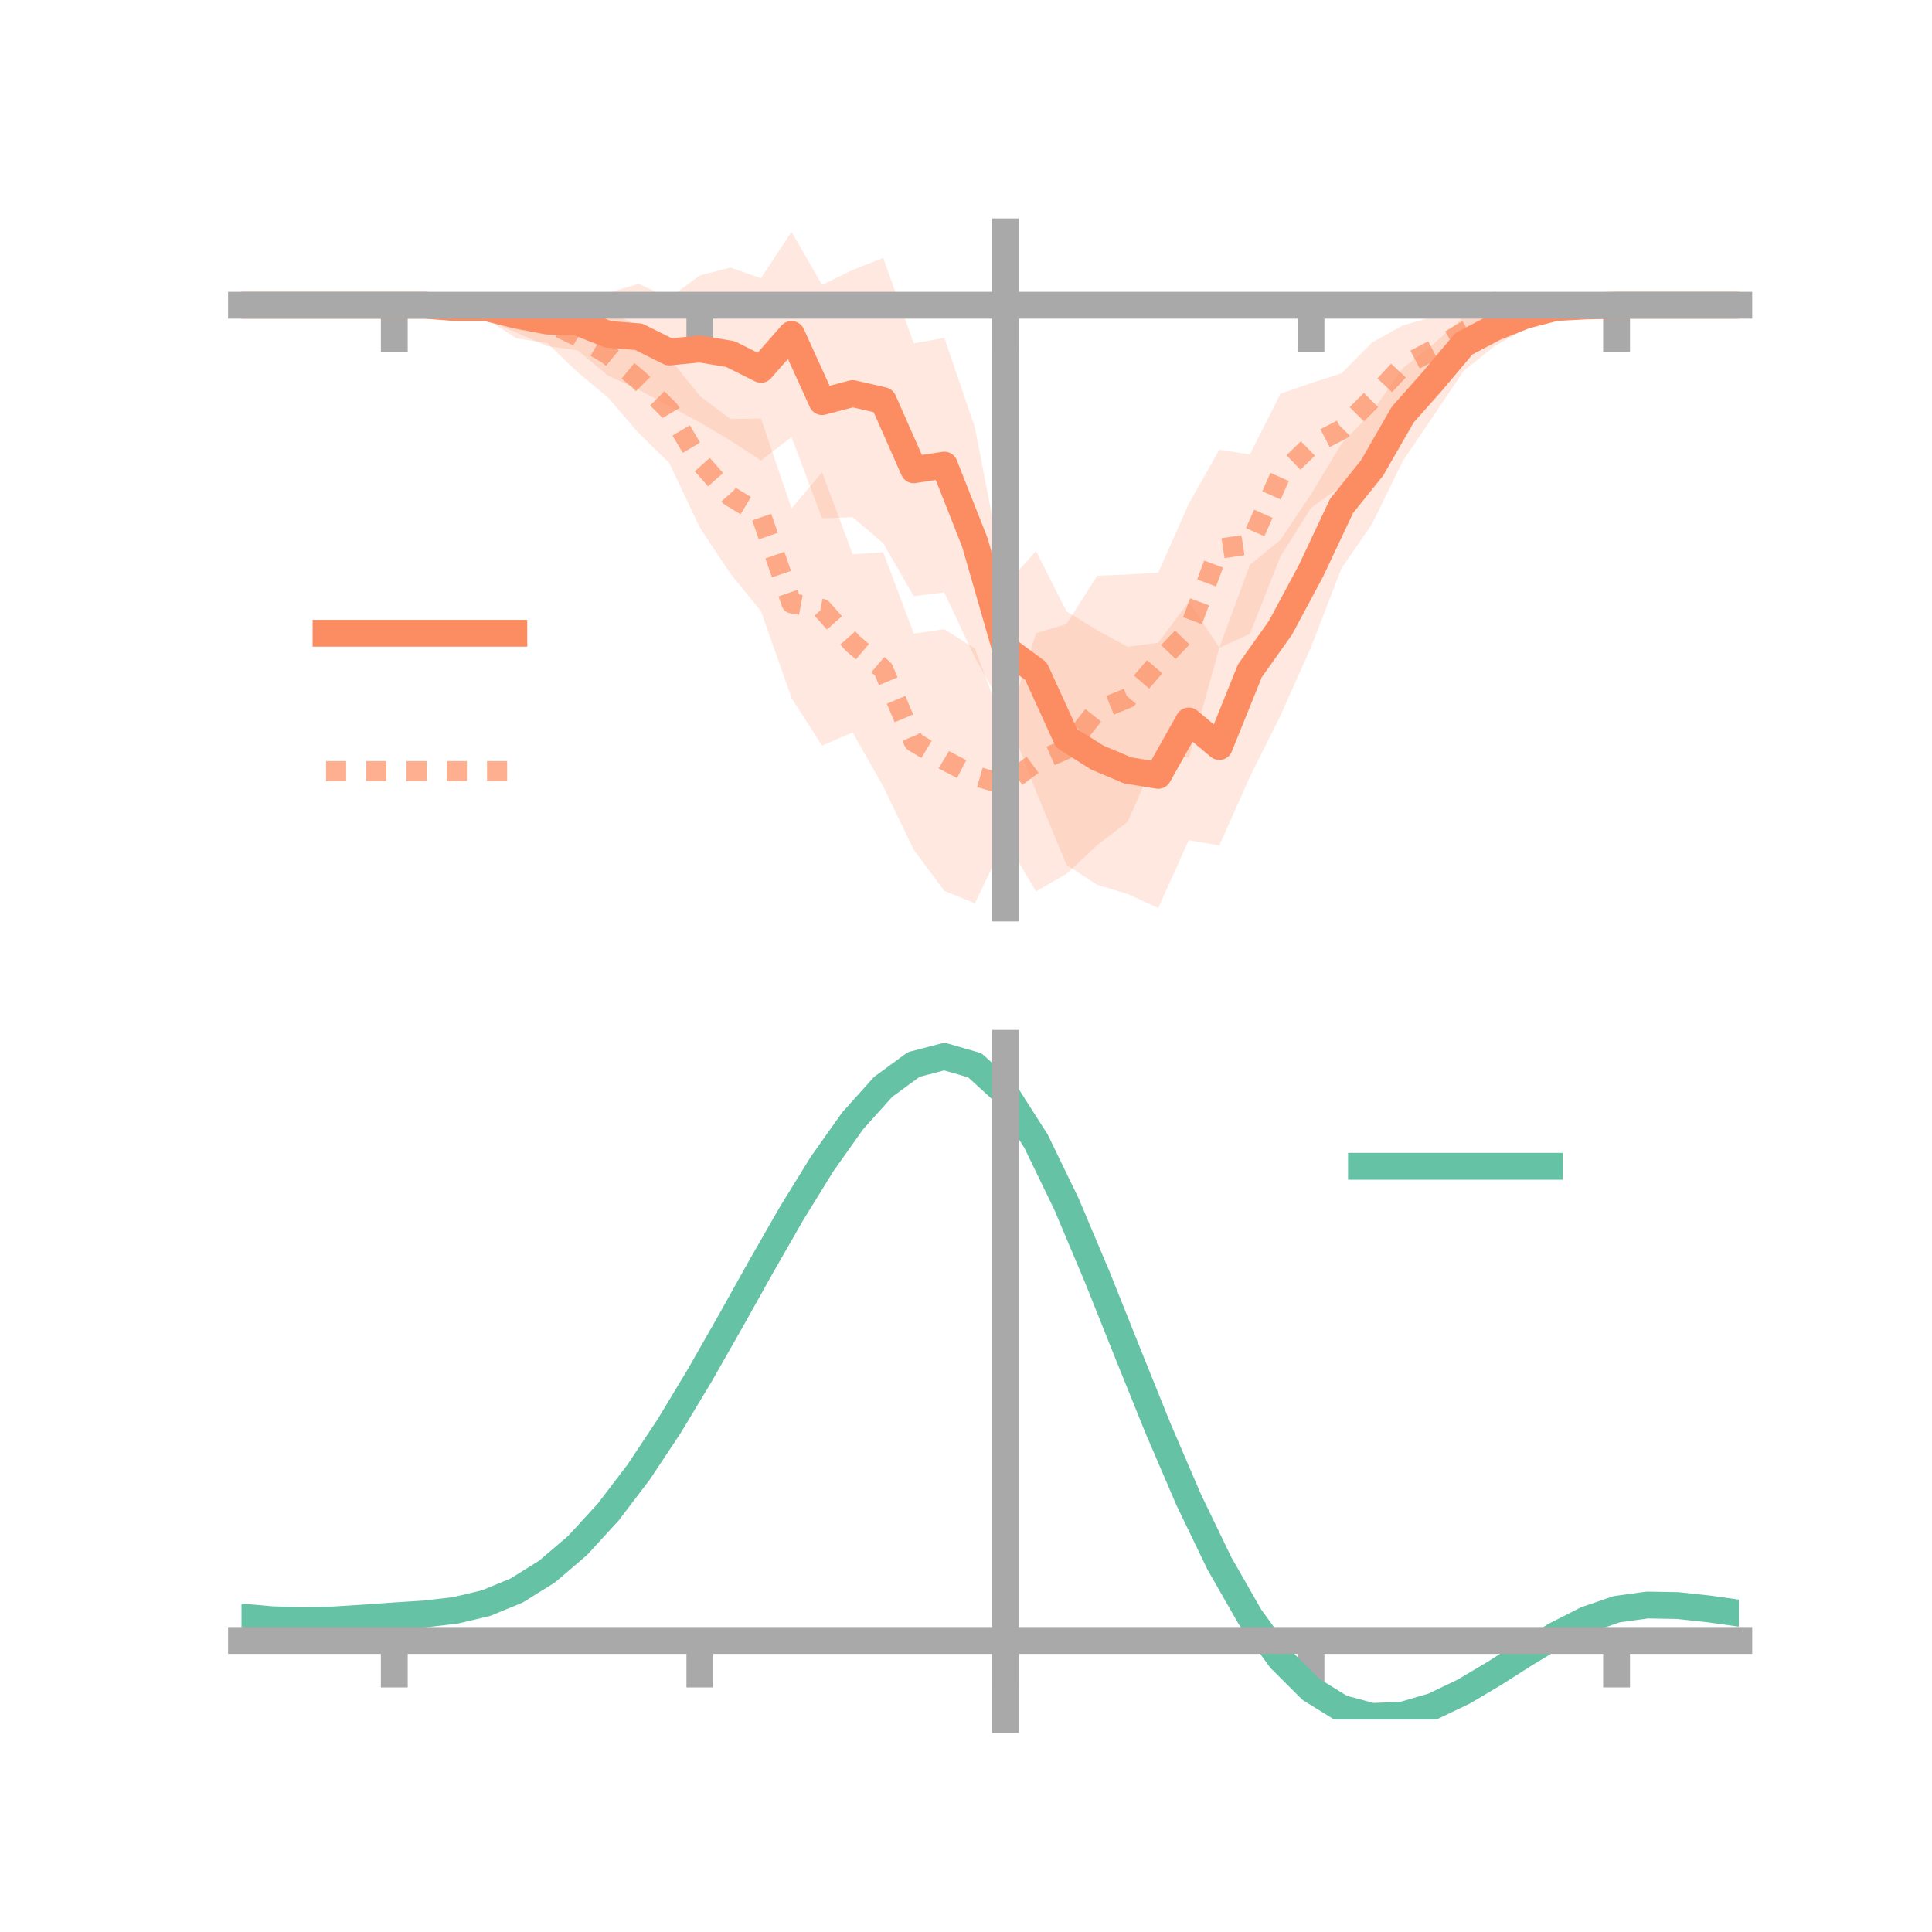 <?xml version="1.0" encoding="utf-8" standalone="no"?>
<!DOCTYPE svg PUBLIC "-//W3C//DTD SVG 1.1//EN"
  "http://www.w3.org/Graphics/SVG/1.1/DTD/svg11.dtd">
<!-- Created with matplotlib (https://matplotlib.org/) -->
<svg height="144pt" version="1.1" viewBox="0 0 144 144" width="144pt" xmlns="http://www.w3.org/2000/svg" xmlns:xlink="http://www.w3.org/1999/xlink">
 <defs>
  <style type="text/css">*{stroke-linecap:butt;stroke-linejoin:round;}</style>
 </defs>
 <g id="figure_1">
  <g id="patch_1">
   <path d="M 0 144 
L 144 144 
L 144 0 
L 0 0 
z
" style="fill:none;"/>
  </g>
  <g id="axes_1">
   <g id="patch_2">
    <path d="M 18 67.68 
L 129.6 67.68 
L 129.6 17.28 
L 18 17.28 
z
" style="fill:none;"/>
   </g>
   <g id="PolyCollection_1">
    <path clip-path="url(#pc52c3f1b05)" d="M 18 22.751 
L 18 22.751 
L 20.278 22.751 
L 22.555 22.751 
L 24.833 22.751 
L 27.11 22.751 
L 29.388 22.751 
L 31.665 22.639 
L 33.943 22.592 
L 36.22 22.045 
L 38.498 22.197 
L 40.776 22.063 
L 43.053 21.918 
L 45.331 21.833 
L 47.608 21.155 
L 49.886 22.204 
L 52.163 20.529 
L 54.441 19.946 
L 56.718 20.733 
L 58.996 17.28 
L 61.273 21.237 
L 63.551 20.118 
L 65.829 19.229 
L 68.106 25.596 
L 70.384 25.177 
L 72.661 31.851 
L 74.939 43.62 
L 77.216 41.074 
L 79.494 45.564 
L 81.771 46.971 
L 84.049 48.208 
L 86.327 47.906 
L 88.604 44.852 
L 90.882 48.268 
L 93.159 42.096 
L 95.437 40.241 
L 97.714 36.841 
L 99.992 33.076 
L 102.269 30.704 
L 104.547 27.445 
L 106.824 25.663 
L 109.102 23.618 
L 111.38 23.041 
L 113.657 22.498 
L 115.935 22.436 
L 118.212 22.677 
L 120.49 22.751 
L 122.767 22.751 
L 125.045 22.751 
L 127.322 22.751 
L 129.6 22.751 
L 129.6 22.751 
L 129.6 22.751 
L 127.322 22.751 
L 125.045 22.751 
L 122.767 22.751 
L 120.49 22.752 
L 118.212 22.926 
L 115.935 23.417 
L 113.657 24.538 
L 111.38 25.814 
L 109.102 27.636 
L 106.824 31.02 
L 104.547 34.375 
L 102.269 39.049 
L 99.992 42.343 
L 97.714 48.242 
L 95.437 53.34 
L 93.159 57.899 
L 90.882 63.017 
L 88.604 62.624 
L 86.327 67.68 
L 84.049 66.633 
L 81.771 65.945 
L 79.494 64.463 
L 77.216 58.979 
L 74.939 53.079 
L 72.661 49.008 
L 70.384 44.156 
L 68.106 44.433 
L 65.829 40.485 
L 63.551 38.55 
L 61.273 38.633 
L 58.996 32.575 
L 56.718 34.326 
L 54.441 32.837 
L 52.163 31.486 
L 49.886 30.271 
L 47.608 29.049 
L 45.331 28.004 
L 43.053 26.114 
L 40.776 25.798 
L 38.498 24.791 
L 36.22 23.807 
L 33.943 23.264 
L 31.665 22.862 
L 29.388 22.751 
L 27.11 22.751 
L 24.833 22.751 
L 22.555 22.751 
L 20.278 22.751 
L 18 22.751 
z
" style="fill:#fc8d62;fill-opacity:0.2;"/>
   </g>
   <g id="PolyCollection_2">
    <path clip-path="url(#pc52c3f1b05)" d="M 18 22.751 
L 18 22.751 
L 20.278 22.751 
L 22.555 22.751 
L 24.833 22.751 
L 27.11 22.751 
L 29.388 22.751 
L 31.665 22.655 
L 33.943 22.248 
L 36.22 22.369 
L 38.498 22.328 
L 40.776 22.368 
L 43.053 22.41 
L 45.331 23.211 
L 47.608 24.32 
L 49.886 26.667 
L 52.163 29.525 
L 54.441 31.231 
L 56.718 31.201 
L 58.996 37.894 
L 61.273 35.199 
L 63.551 41.313 
L 65.829 41.159 
L 68.106 47.225 
L 70.384 46.897 
L 72.661 48.344 
L 74.939 54.413 
L 77.216 47.195 
L 79.494 46.516 
L 81.771 42.914 
L 84.049 42.818 
L 86.327 42.681 
L 88.604 37.55 
L 90.882 33.526 
L 93.159 33.866 
L 95.437 29.351 
L 97.714 28.556 
L 99.992 27.823 
L 102.269 25.529 
L 104.547 24.256 
L 106.824 23.612 
L 109.102 23.227 
L 111.38 21.708 
L 113.657 22.471 
L 115.935 22.534 
L 118.212 22.685 
L 120.49 22.751 
L 122.767 22.751 
L 125.045 22.751 
L 127.322 22.751 
L 129.6 22.751 
L 129.6 22.751 
L 129.6 22.751 
L 127.322 22.751 
L 125.045 22.751 
L 122.767 22.751 
L 120.49 22.751 
L 118.212 22.899 
L 115.935 23.418 
L 113.657 24.059 
L 111.38 25.11 
L 109.102 26.277 
L 106.824 28.565 
L 104.547 30.316 
L 102.269 33.923 
L 99.992 36.217 
L 97.714 37.853 
L 95.437 41.476 
L 93.159 47.245 
L 90.882 48.275 
L 88.604 56.479 
L 86.327 56.09 
L 84.049 61.251 
L 81.771 63 
L 79.494 65.129 
L 77.216 66.438 
L 74.939 62.58 
L 72.661 67.329 
L 70.384 66.402 
L 68.106 63.337 
L 65.829 58.613 
L 63.551 54.592 
L 61.273 55.571 
L 58.996 52.027 
L 56.718 45.545 
L 54.441 42.758 
L 52.163 39.33 
L 49.886 34.52 
L 47.608 32.287 
L 45.331 29.645 
L 43.053 27.743 
L 40.776 25.567 
L 38.498 25.227 
L 36.22 23.763 
L 33.943 23.33 
L 31.665 22.837 
L 29.388 22.751 
L 27.11 22.751 
L 24.833 22.751 
L 22.555 22.751 
L 20.278 22.751 
L 18 22.751 
z
" style="fill:#fc8d62;fill-opacity:0.2;"/>
   </g>
   <g id="matplotlib.axis_1">
    <g id="xtick_1">
     <g id="line2d_1">
      <defs>
       <path d="M 0 0 
L 0 3.5 
" id="mf5eaae3d2c" style="stroke:#a9a9a9;stroke-width:2;"/>
      </defs>
      <g>
       <use style="fill:#a9a9a9;stroke:#a9a9a9;stroke-width:2;" x="29.388" xlink:href="#mf5eaae3d2c" y="22.751"/>
      </g>
     </g>
    </g>
    <g id="xtick_2">
     <g id="line2d_2">
      <g>
       <use style="fill:#a9a9a9;stroke:#a9a9a9;stroke-width:2;" x="52.163" xlink:href="#mf5eaae3d2c" y="22.751"/>
      </g>
     </g>
    </g>
    <g id="xtick_3">
     <g id="line2d_3">
      <g>
       <use style="fill:#a9a9a9;stroke:#a9a9a9;stroke-width:2;" x="74.939" xlink:href="#mf5eaae3d2c" y="22.751"/>
      </g>
     </g>
    </g>
    <g id="xtick_4">
     <g id="line2d_4">
      <g>
       <use style="fill:#a9a9a9;stroke:#a9a9a9;stroke-width:2;" x="97.714" xlink:href="#mf5eaae3d2c" y="22.751"/>
      </g>
     </g>
    </g>
    <g id="xtick_5">
     <g id="line2d_5">
      <g>
       <use style="fill:#a9a9a9;stroke:#a9a9a9;stroke-width:2;" x="120.49" xlink:href="#mf5eaae3d2c" y="22.751"/>
      </g>
     </g>
    </g>
   </g>
   <g id="matplotlib.axis_2"/>
   <g id="line2d_6">
    <path clip-path="url(#pc52c3f1b05)" d="M 18 22.751 
L 20.278 22.751 
L 22.555 22.751 
L 24.833 22.751 
L 27.11 22.751 
L 29.388 22.751 
L 31.665 22.75 
L 33.943 22.928 
L 36.22 22.926 
L 38.498 23.494 
L 40.776 23.93 
L 43.053 24.016 
L 45.331 24.918 
L 47.608 25.102 
L 49.886 26.238 
L 52.163 26.008 
L 54.441 26.392 
L 56.718 27.53 
L 58.996 24.928 
L 61.273 29.935 
L 63.551 29.334 
L 65.829 29.857 
L 68.106 35.014 
L 70.384 34.666 
L 72.661 40.43 
L 74.939 48.349 
L 77.216 50.027 
L 79.494 55.014 
L 81.771 56.458 
L 84.049 57.42 
L 86.327 57.793 
L 88.604 53.738 
L 90.882 55.642 
L 93.159 49.997 
L 95.437 46.791 
L 97.714 42.541 
L 99.992 37.709 
L 102.269 34.876 
L 104.547 30.91 
L 106.824 28.341 
L 109.102 25.627 
L 111.38 24.427 
L 113.657 23.518 
L 115.935 22.926 
L 118.212 22.801 
L 120.49 22.751 
L 122.767 22.751 
L 125.045 22.751 
L 127.322 22.751 
L 129.6 22.751 
" style="fill:none;stroke:#fc8d62;stroke-linecap:square;stroke-width:2;"/>
   </g>
   <g id="line2d_7">
    <path clip-path="url(#pc52c3f1b05)" d="M 18 22.751 
L 20.278 22.751 
L 22.555 22.751 
L 24.833 22.751 
L 27.11 22.751 
L 29.388 22.751 
L 31.665 22.746 
L 33.943 22.789 
L 36.22 23.066 
L 38.498 23.777 
L 40.776 23.968 
L 43.053 25.076 
L 45.331 26.428 
L 47.608 28.304 
L 49.886 30.593 
L 52.163 34.427 
L 54.441 36.994 
L 56.718 38.373 
L 58.996 44.961 
L 61.273 45.385 
L 63.551 47.952 
L 65.829 49.886 
L 68.106 55.281 
L 70.384 56.649 
L 72.661 57.837 
L 74.939 58.496 
L 77.216 56.817 
L 79.494 55.822 
L 81.771 52.957 
L 84.049 52.034 
L 86.327 49.385 
L 88.604 47.015 
L 90.882 40.9 
L 93.159 40.555 
L 95.437 35.414 
L 97.714 33.205 
L 99.992 32.02 
L 102.269 29.726 
L 104.547 27.286 
L 106.824 26.089 
L 109.102 24.752 
L 111.38 23.409 
L 113.657 23.265 
L 115.935 22.976 
L 118.212 22.792 
L 120.49 22.751 
L 122.767 22.751 
L 125.045 22.751 
L 127.322 22.751 
L 129.6 22.751 
" style="fill:none;stroke:#fc8d62;stroke-dasharray:1.5,1.5;stroke-dashoffset:0;stroke-opacity:0.7;stroke-width:1.5;"/>
   </g>
   <g id="patch_3">
    <path d="M 74.939 67.68 
L 74.939 17.28 
" style="fill:none;stroke:#a9a9a9;stroke-linecap:square;stroke-linejoin:miter;stroke-width:2;"/>
   </g>
   <g id="patch_4">
    <path d="M 129.6 67.68 
L 129.6 17.28 
" style="fill:none;"/>
   </g>
   <g id="patch_5">
    <path d="M 18 22.751 
L 129.6 22.751 
" style="fill:none;stroke:#a9a9a9;stroke-linecap:square;stroke-linejoin:miter;stroke-width:2;"/>
   </g>
   <g id="patch_6">
    <path d="M 18 17.28 
L 129.6 17.28 
" style="fill:none;"/>
   </g>
   <g id="legend_1">
    <g id="line2d_8">
     <path d="M 24.3 47.2 
L 38.3 47.2 
" style="fill:none;stroke:#fc8d62;stroke-linecap:square;stroke-width:2;"/>
    </g>
    <g id="line2d_9"/>
    <g id="text_1">
     <!--   -->
     <g transform="translate(43.9 49.65)scale(0.07 -0.07)">
      <defs>
       <path id="DejaVuSans-32"/>
      </defs>
      <use xlink:href="#DejaVuSans-32"/>
     </g>
    </g>
    <g id="line2d_10">
     <path d="M 24.3 57.474 
L 38.3 57.474 
" style="fill:none;stroke:#fc8d62;stroke-dasharray:1.5,1.5;stroke-dashoffset:0;stroke-opacity:0.7;stroke-width:1.5;"/>
    </g>
    <g id="line2d_11"/>
    <g id="text_2">
     <!--   -->
     <g transform="translate(43.9 59.924)scale(0.07 -0.07)">
      <use xlink:href="#DejaVuSans-32"/>
     </g>
    </g>
   </g>
  </g>
  <g id="axes_2">
   <g id="patch_7">
    <path d="M 18 128.16 
L 129.6 128.16 
L 129.6 77.76 
L 18 77.76 
z
" style="fill:none;"/>
   </g>
   <g id="PolyCollection_3">
    <path clip-path="url(#p20d5980141)" d="M 18 120.568 
L 18 120.484 
L 20.278 120.692 
L 22.555 120.765 
L 24.833 120.705 
L 27.11 120.555 
L 29.388 120.383 
L 31.665 120.233 
L 33.943 119.965 
L 36.22 119.419 
L 38.498 118.47 
L 40.776 117.026 
L 43.053 115.037 
L 45.331 112.494 
L 47.608 109.43 
L 49.886 105.91 
L 52.163 102.036 
L 54.441 97.938 
L 56.718 93.768 
L 58.996 89.702 
L 61.273 85.928 
L 63.551 82.647 
L 65.829 80.058 
L 68.106 78.365 
L 70.384 77.76 
L 72.661 78.43 
L 74.939 80.541 
L 77.216 84.17 
L 79.494 88.943 
L 81.771 94.427 
L 84.049 100.214 
L 86.327 105.951 
L 88.604 111.337 
L 90.882 116.138 
L 93.159 120.186 
L 95.437 123.377 
L 97.714 125.673 
L 99.992 127.094 
L 102.269 127.707 
L 104.547 127.621 
L 106.824 126.967 
L 109.102 125.896 
L 111.38 124.568 
L 113.657 123.145 
L 115.935 121.784 
L 118.212 120.639 
L 120.49 119.86 
L 122.767 119.547 
L 125.045 119.592 
L 127.322 119.846 
L 129.6 120.178 
L 129.6 120.288 
L 129.6 120.288 
L 127.322 119.981 
L 125.045 119.746 
L 122.767 119.711 
L 120.49 120.031 
L 118.212 120.821 
L 115.935 121.997 
L 113.657 123.406 
L 111.38 124.885 
L 109.102 126.264 
L 106.824 127.375 
L 104.547 128.057 
L 102.269 128.16 
L 99.992 127.56 
L 97.714 126.165 
L 95.437 123.92 
L 93.159 120.817 
L 90.882 116.894 
L 88.604 112.248 
L 86.327 107.038 
L 84.049 101.485 
L 81.771 95.878 
L 79.494 90.562 
L 77.216 85.933 
L 74.939 82.414 
L 72.661 80.374 
L 70.384 79.731 
L 68.106 80.317 
L 65.829 81.95 
L 63.551 84.438 
L 61.273 87.585 
L 58.996 91.196 
L 56.718 95.079 
L 54.441 99.056 
L 52.163 102.959 
L 49.886 106.645 
L 47.608 109.993 
L 45.331 112.91 
L 43.053 115.336 
L 40.776 117.242 
L 38.498 118.637 
L 36.22 119.562 
L 33.943 120.095 
L 31.665 120.353 
L 29.388 120.493 
L 27.11 120.648 
L 24.833 120.78 
L 22.555 120.826 
L 20.278 120.756 
L 18 120.568 
z
" style="fill:#66c2a5;fill-opacity:0.2;"/>
   </g>
   <g id="matplotlib.axis_3">
    <g id="xtick_6">
     <g id="line2d_12">
      <g>
       <use style="fill:#a9a9a9;stroke:#a9a9a9;stroke-width:2;" x="29.388" xlink:href="#mf5eaae3d2c" y="122.27"/>
      </g>
     </g>
    </g>
    <g id="xtick_7">
     <g id="line2d_13">
      <g>
       <use style="fill:#a9a9a9;stroke:#a9a9a9;stroke-width:2;" x="52.163" xlink:href="#mf5eaae3d2c" y="122.27"/>
      </g>
     </g>
    </g>
    <g id="xtick_8">
     <g id="line2d_14">
      <g>
       <use style="fill:#a9a9a9;stroke:#a9a9a9;stroke-width:2;" x="74.939" xlink:href="#mf5eaae3d2c" y="122.27"/>
      </g>
     </g>
    </g>
    <g id="xtick_9">
     <g id="line2d_15">
      <g>
       <use style="fill:#a9a9a9;stroke:#a9a9a9;stroke-width:2;" x="97.714" xlink:href="#mf5eaae3d2c" y="122.27"/>
      </g>
     </g>
    </g>
    <g id="xtick_10">
     <g id="line2d_16">
      <g>
       <use style="fill:#a9a9a9;stroke:#a9a9a9;stroke-width:2;" x="120.49" xlink:href="#mf5eaae3d2c" y="122.27"/>
      </g>
     </g>
    </g>
   </g>
   <g id="matplotlib.axis_4"/>
   <g id="line2d_17">
    <path clip-path="url(#p20d5980141)" d="M 18 120.526 
L 20.278 120.724 
L 22.555 120.795 
L 24.833 120.742 
L 27.11 120.601 
L 29.388 120.438 
L 31.665 120.293 
L 33.943 120.03 
L 36.22 119.49 
L 38.498 118.553 
L 40.776 117.134 
L 43.053 115.186 
L 45.331 112.702 
L 47.608 109.711 
L 49.886 106.278 
L 52.163 102.498 
L 54.441 98.497 
L 56.718 94.424 
L 58.996 90.449 
L 61.273 86.757 
L 63.551 83.542 
L 65.829 81.004 
L 68.106 79.341 
L 70.384 78.745 
L 72.661 79.402 
L 74.939 81.478 
L 77.216 85.052 
L 79.494 89.753 
L 81.771 95.152 
L 84.049 100.85 
L 86.327 106.494 
L 88.604 111.793 
L 90.882 116.516 
L 93.159 120.501 
L 95.437 123.649 
L 97.714 125.919 
L 99.992 127.327 
L 102.269 127.934 
L 104.547 127.839 
L 106.824 127.171 
L 109.102 126.08 
L 111.38 124.727 
L 113.657 123.275 
L 115.935 121.89 
L 118.212 120.73 
L 120.49 119.945 
L 122.767 119.629 
L 125.045 119.669 
L 127.322 119.914 
L 129.6 120.233 
" style="fill:none;stroke:#66c2a5;stroke-linecap:square;stroke-width:2;"/>
   </g>
   <g id="patch_8">
    <path d="M 74.939 128.16 
L 74.939 77.76 
" style="fill:none;stroke:#a9a9a9;stroke-linecap:square;stroke-linejoin:miter;stroke-width:2;"/>
   </g>
   <g id="patch_9">
    <path d="M 129.6 128.16 
L 129.6 77.76 
" style="fill:none;"/>
   </g>
   <g id="patch_10">
    <path d="M 18 122.27 
L 129.6 122.27 
" style="fill:none;stroke:#a9a9a9;stroke-linecap:square;stroke-linejoin:miter;stroke-width:2;"/>
   </g>
   <g id="patch_11">
    <path d="M 18 77.76 
L 129.6 77.76 
" style="fill:none;"/>
   </g>
   <g id="legend_2">
    <g id="line2d_18">
     <path d="M 101.475 86.929 
L 115.475 86.929 
" style="fill:none;stroke:#66c2a5;stroke-linecap:square;stroke-width:2;"/>
    </g>
    <g id="line2d_19"/>
    <g id="text_3">
     <!--   -->
     <g transform="translate(121.075 89.379)scale(0.07 -0.07)">
      <use xlink:href="#DejaVuSans-32"/>
     </g>
    </g>
   </g>
  </g>
 </g>
 <defs>
  <clipPath id="pc52c3f1b05">
   <rect height="50.4" width="111.6" x="18" y="17.28"/>
  </clipPath>
  <clipPath id="p20d5980141">
   <rect height="50.4" width="111.6" x="18" y="77.76"/>
  </clipPath>
 </defs>
</svg>
